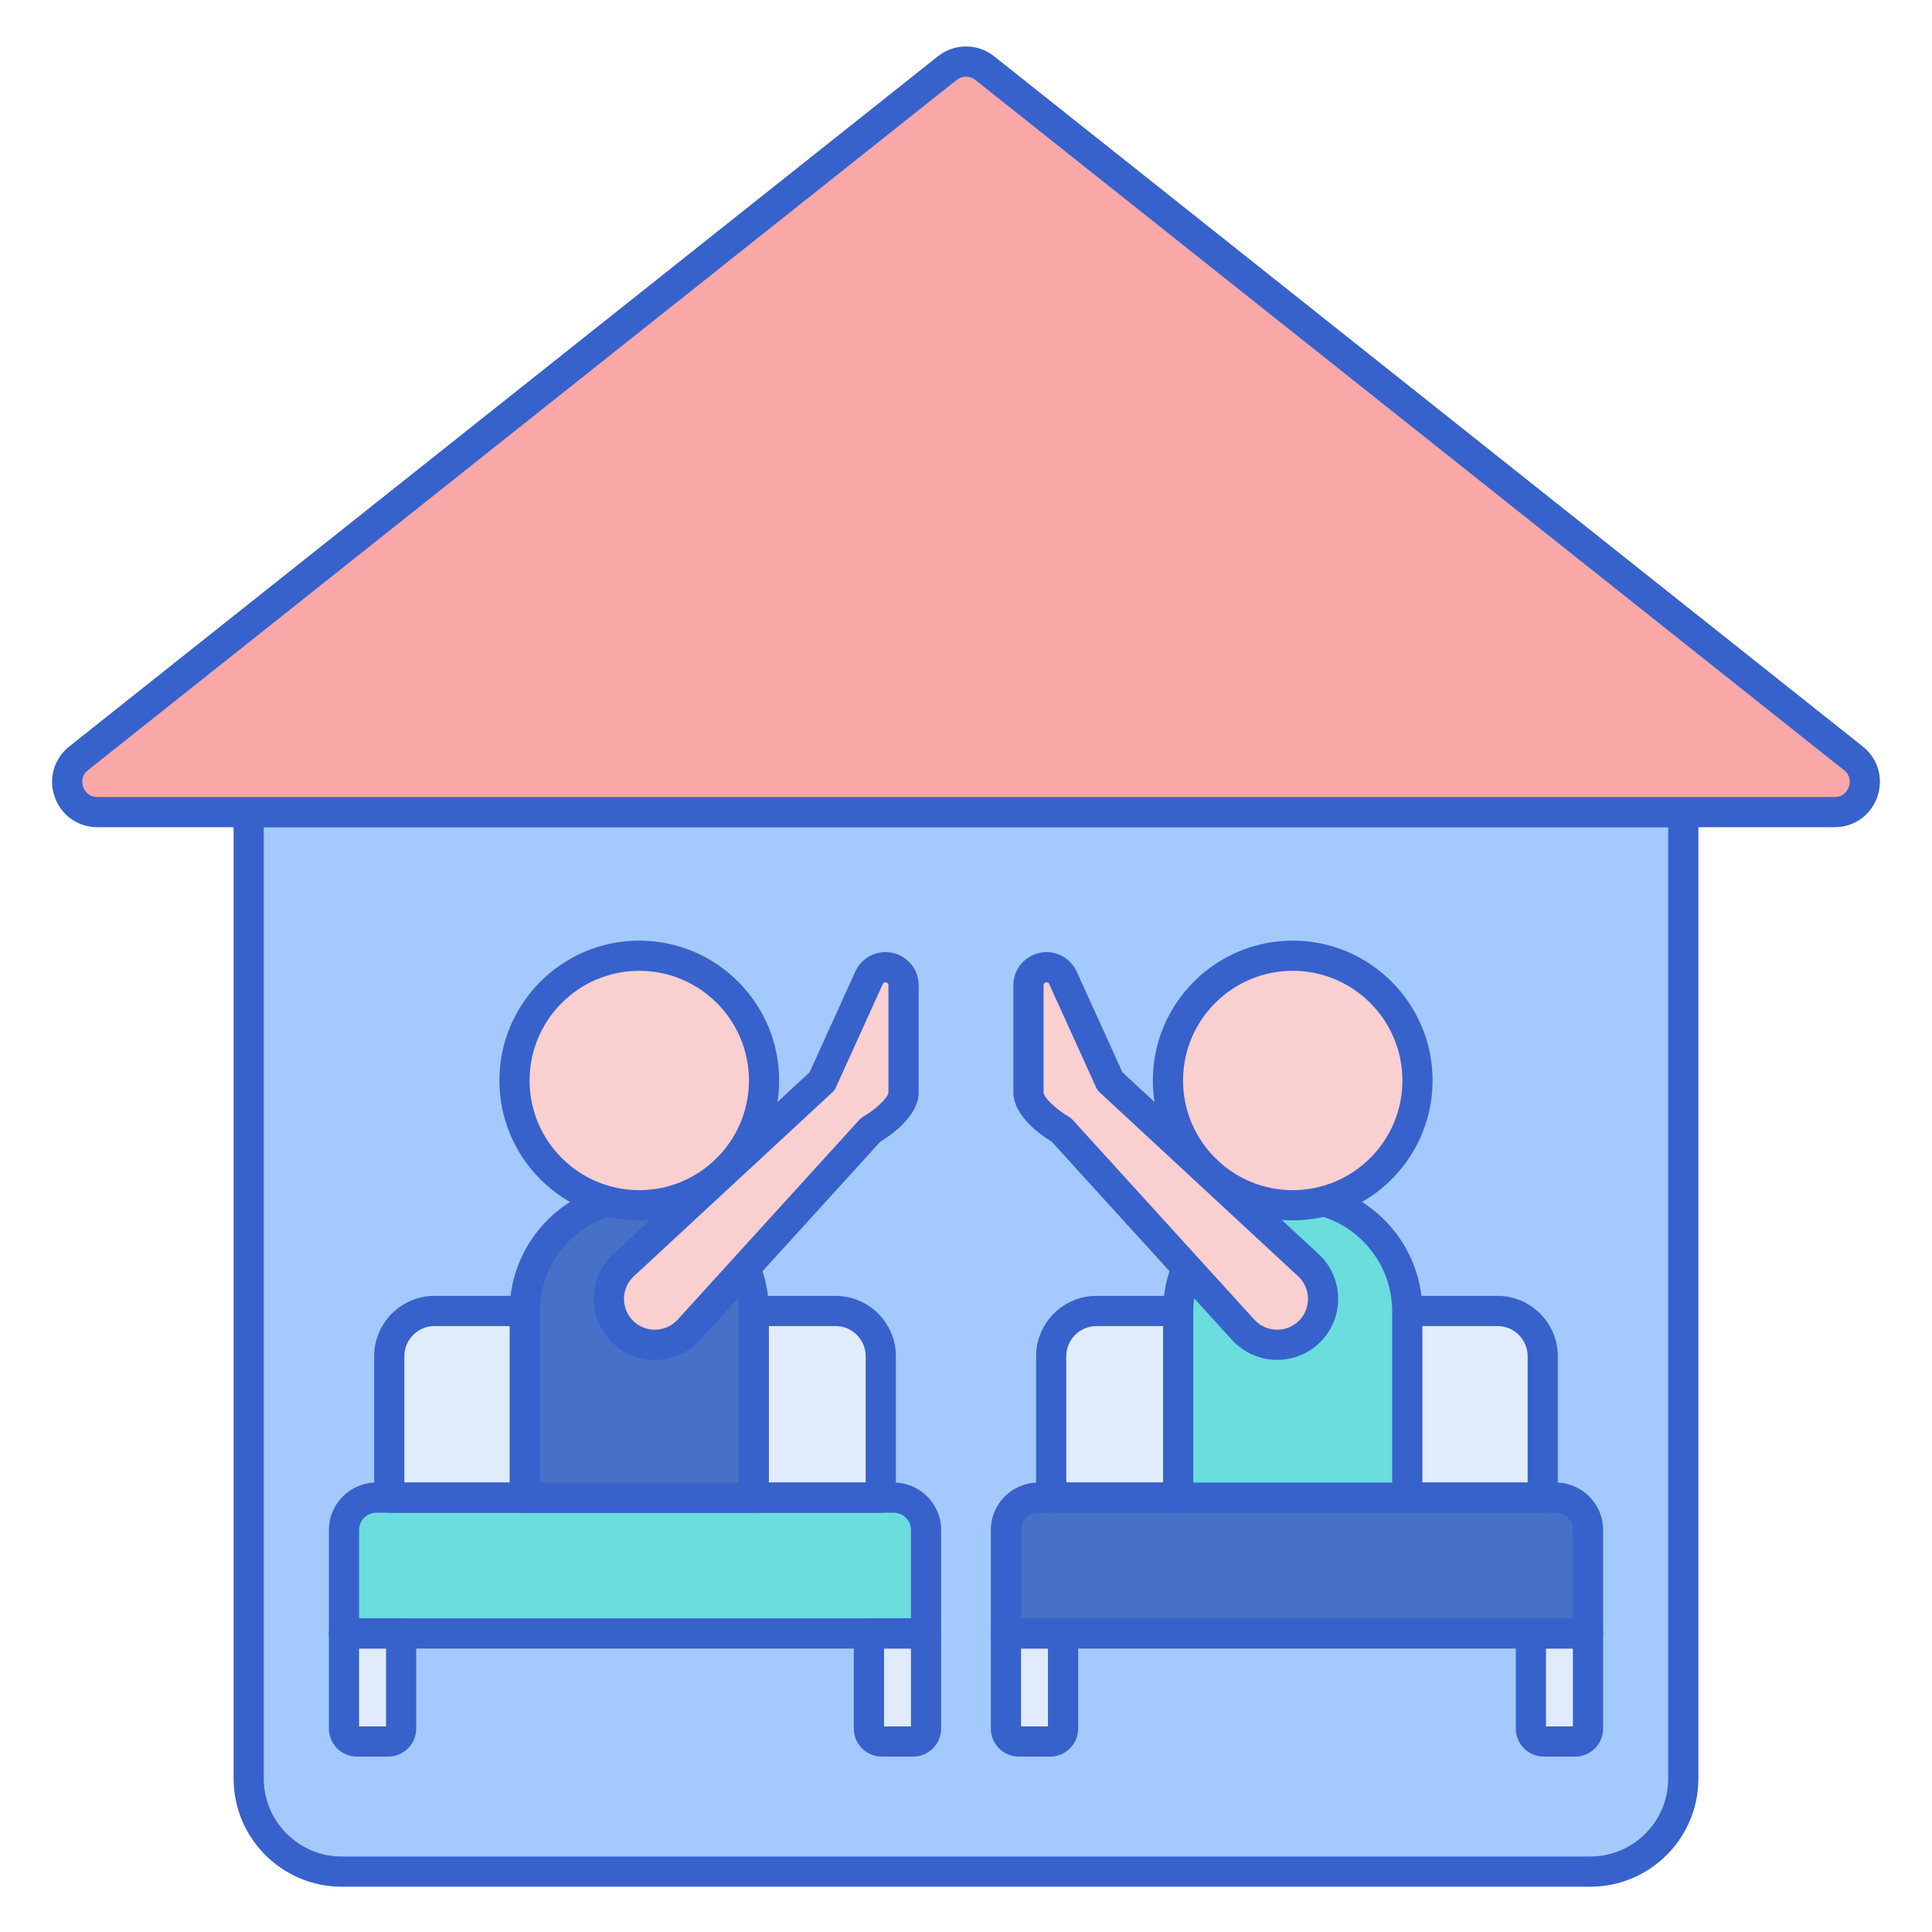 <?xml version="1.0" encoding="utf-8"?>
<!-- Generator: Adobe Illustrator 22.1.0, SVG Export Plug-In . SVG Version: 6.00 Build 0)  -->
<svg version="1.1" id="Layer_1" xmlns="http://www.w3.org/2000/svg" xmlns:xlink="http://www.w3.org/1999/xlink" x="0px" y="0px"
	 viewBox="0 0 256 256" style="enable-background:new 0 0 256 256;" xml:space="preserve">
<style type="text/css">
	.st0{fill:#E0EBFC;}
	.st1{fill:#3762CC;}
	.st2{fill:#4671C6;}
	.st3{fill:#6BDDDD;}
	.st4{fill:#F9A7A7;}
	.st5{fill:#A4C9FF;}
	.st6{fill:#FFEA92;}
	.st7{fill:#F9CFCF;}
	.st8{fill:#FFE164;}
	.st9{fill:#FFDC85;}
	.st10{fill:#FFEA94;}
	.st11{fill:#B9BEFC;}
	.st12{fill:#EAA97D;}
</style>
<g>
	<g>
		<path class="st5" d="M32.953,107.609v128.06c0,6.81,5.521,12.33,12.33,12.33h165.433c6.81,0,12.33-5.52,12.33-12.33v-128.06
			H32.953z"/>
	</g>
	<g>
		<path class="st1" d="M210.717,250H45.283c-7.901,0-14.33-6.429-14.33-14.33V107.609c0-1.104,0.896-2,2-2h190.094
			c1.104,0,2,0.896,2,2V235.67C225.047,243.571,218.618,250,210.717,250z M34.953,109.609V235.67c0,5.696,4.634,10.33,10.33,10.33
			h165.434c5.696,0,10.33-4.634,10.33-10.33V109.609H34.953z"/>
	</g>
	<g>
		<path class="st3" d="M122.708,216.442H45.581V202.73c0-2.366,1.918-4.285,4.285-4.285h68.557c2.366,0,4.285,1.918,4.285,4.285
			V216.442z"/>
	</g>
	<g>
		<path class="st0" d="M51.437,230.76h-4.142c-0.947,0-1.714-0.767-1.714-1.714v-12.604h7.57v12.604
			C53.15,229.993,52.383,230.76,51.437,230.76z"/>
	</g>
	<g>
		<path class="st0" d="M120.994,230.76h-4.142c-0.947,0-1.714-0.767-1.714-1.714v-12.604h7.57v12.604
			C122.708,229.993,121.94,230.76,120.994,230.76z"/>
	</g>
	<g>
		<path class="st0" d="M116.709,198.446h-65.13v-18.737c0-3.313,2.686-5.999,5.999-5.999h53.132c3.313,0,5.999,2.686,5.999,5.999
			V198.446z"/>
	</g>
	<g>
		<path class="st1" d="M122.708,218.441H45.58c-1.104,0-2-0.896-2-2V202.73c0-3.466,2.819-6.285,6.285-6.285h68.558
			c3.466,0,6.285,2.819,6.285,6.285v13.711C124.708,217.546,123.813,218.441,122.708,218.441z M47.58,214.441h73.128V202.73
			c0-1.26-1.025-2.285-2.285-2.285H49.865c-1.26,0-2.285,1.025-2.285,2.285V214.441z"/>
	</g>
	<g>
		<path class="st1" d="M51.437,232.761h-4.142c-2.049,0-3.715-1.666-3.715-3.715v-12.604c0-1.104,0.896-2,2-2h7.57
			c1.104,0,2,0.896,2,2v12.604C55.15,231.095,53.484,232.761,51.437,232.761z M47.58,228.761h3.57v-10.319h-3.57V228.761z"/>
	</g>
	<g>
		<path class="st1" d="M120.994,232.761h-4.143c-2.048,0-3.714-1.666-3.714-3.715v-12.604c0-1.104,0.896-2,2-2h7.57
			c1.104,0,2,0.896,2,2v12.604C124.708,231.095,123.042,232.761,120.994,232.761z M117.138,228.761h3.57v-10.319h-3.57V228.761z"/>
	</g>
	<g>
		<path class="st1" d="M116.709,200.445h-65.13c-1.104,0-2-0.896-2-2v-18.736c0-4.411,3.588-7.999,7.999-7.999h53.132
			c4.411,0,7.999,3.588,7.999,7.999v18.736C118.709,199.55,117.813,200.445,116.709,200.445z M53.579,196.445h61.13v-16.736
			c0-2.205-1.794-3.999-3.999-3.999H57.578c-2.205,0-3.999,1.794-3.999,3.999V196.445z"/>
	</g>
	<g>
		<path class="st2" d="M133.292,216.442h77.127V202.73c0-2.366-1.918-4.285-4.285-4.285h-68.557c-2.366,0-4.285,1.918-4.285,4.285
			V216.442z"/>
	</g>
	<g>
		<path class="st0" d="M204.564,230.76h4.142c0.947,0,1.714-0.767,1.714-1.714v-12.604h-7.57v12.604
			C202.85,229.993,203.617,230.76,204.564,230.76z"/>
	</g>
	<g>
		<path class="st0" d="M135.006,230.76h4.142c0.947,0,1.714-0.767,1.714-1.714v-12.604h-7.57v12.604
			C133.292,229.993,134.06,230.76,135.006,230.76z"/>
	</g>
	<g>
		<path class="st0" d="M139.291,198.446h65.13v-18.737c0-3.313-2.686-5.999-5.999-5.999H145.29c-3.313,0-5.999,2.686-5.999,5.999
			V198.446z"/>
	</g>
	<g>
		<path class="st1" d="M210.42,218.441h-77.128c-1.104,0-2-0.896-2-2V202.73c0-3.466,2.819-6.285,6.285-6.285h68.558
			c3.466,0,6.285,2.819,6.285,6.285v13.711C212.42,217.546,211.524,218.441,210.42,218.441z M135.292,214.441h73.128V202.73
			c0-1.26-1.025-2.285-2.285-2.285h-68.558c-1.26,0-2.285,1.025-2.285,2.285V214.441z"/>
	</g>
	<g>
		<path class="st1" d="M208.705,232.761h-4.142c-2.048,0-3.714-1.666-3.714-3.715v-12.604c0-1.104,0.896-2,2-2h7.57
			c1.104,0,2,0.896,2,2v12.604C212.42,231.095,210.754,232.761,208.705,232.761z M204.85,228.761h3.57v-10.319h-3.57V228.761z"/>
	</g>
	<g>
		<path class="st1" d="M139.148,232.761h-4.143c-2.048,0-3.714-1.666-3.714-3.715v-12.604c0-1.104,0.896-2,2-2h7.57
			c1.104,0,2,0.896,2,2v12.604C142.862,231.095,141.196,232.761,139.148,232.761z M135.292,228.761h3.57v-10.319h-3.57V228.761z"/>
	</g>
	<g>
		<path class="st1" d="M204.421,200.445h-65.13c-1.104,0-2-0.896-2-2v-18.736c0-4.411,3.588-7.999,7.999-7.999h53.132
			c4.411,0,7.999,3.588,7.999,7.999v18.736C206.421,199.55,205.525,200.445,204.421,200.445z M141.291,196.445h61.13v-16.736
			c0-2.205-1.794-3.999-3.999-3.999H145.29c-2.205,0-3.999,1.794-3.999,3.999V196.445z"/>
	</g>
	<g>
		<path class="st4" d="M243.089,107.609H12.911c-3.788,0-5.454-4.775-2.488-7.132L125.512,9.03c1.457-1.158,3.52-1.158,4.977,0
			l115.089,91.447C248.543,102.834,246.877,107.609,243.089,107.609z"/>
	</g>
	<g>
		<path class="st2" d="M99.884,198.446H69.529v-24.667c0-8.382,6.795-15.178,15.178-15.178h0c8.382,0,15.178,6.795,15.178,15.178
			V198.446z"/>
	</g>
	<g>
		<path class="st3" d="M156.116,198.446h30.355v-24.667c0-8.382-6.795-15.178-15.178-15.178h0c-8.382,0-15.178,6.795-15.178,15.178
			V198.446z"/>
	</g>
	<g>
		<path class="st1" d="M243.089,109.609H12.911c-2.589,0-4.813-1.579-5.665-4.023s-0.095-5.063,1.933-6.674L124.268,7.465
			c2.197-1.746,5.268-1.745,7.465-0.001l115.089,91.448c2.027,1.61,2.785,4.229,1.933,6.674S245.678,109.609,243.089,109.609z
			 M128,10.16c-0.438,0-0.878,0.146-1.244,0.437L11.667,102.043c-1.032,0.82-0.754,1.911-0.645,2.226
			c0.11,0.314,0.57,1.341,1.889,1.341h230.178c1.318,0,1.778-1.026,1.889-1.341c0.109-0.314,0.388-1.405-0.645-2.225L129.244,10.596
			C128.878,10.306,128.439,10.16,128,10.16z"/>
	</g>
	<g>
		<path class="st1" d="M186.472,200.445h-30.355c-1.104,0-2-0.896-2-2v-24.667c0-9.472,7.706-17.178,17.178-17.178
			s17.178,7.706,17.178,17.178v24.667C188.472,199.55,187.576,200.445,186.472,200.445z M158.116,196.445h26.355v-22.667
			c0-7.267-5.911-13.178-13.178-13.178s-13.178,5.911-13.178,13.178V196.445z"/>
	</g>
	<g>
		<path class="st1" d="M99.884,200.445H69.528c-1.104,0-2-0.896-2-2v-24.667c0-9.472,7.706-17.178,17.178-17.178
			s17.178,7.706,17.178,17.178v24.667C101.884,199.55,100.988,200.445,99.884,200.445z M71.528,196.445h26.355v-22.667
			c0-7.267-5.911-13.178-13.178-13.178s-13.178,5.911-13.178,13.178V196.445z"/>
	</g>
	<g>
		<circle class="st7" cx="84.706" cy="143.171" r="16.534"/>
	</g>
	<g>
		<path class="st1" d="M84.706,161.704c-10.22,0-18.533-8.313-18.533-18.533s8.313-18.534,18.533-18.534s18.534,8.314,18.534,18.534
			S94.926,161.704,84.706,161.704z M84.706,128.637c-8.014,0-14.533,6.52-14.533,14.534c0,8.014,6.52,14.533,14.533,14.533
			c8.015,0,14.534-6.52,14.534-14.533C99.24,135.156,92.721,128.637,84.706,128.637z"/>
	</g>
	<g>
		<path class="st7" d="M108.932,143.269l6.222-13.708c0.387-0.853,1.239-1.402,2.178-1.402h0c1.32,0,2.391,1.069,2.391,2.387v14.179
			c0,2.51-4.349,4.975-4.349,4.975l-24.097,26.499c-2.418,2.659-6.605,2.659-9.023-0.001l0,0c-2.243-2.467-2.079-6.276,0.366-8.543
			L108.932,143.269z"/>
	</g>
	<g>
		<path class="st1" d="M86.768,180.192c-0.001,0-0.001,0-0.002,0c-2.276,0-4.46-0.966-5.99-2.649
			c-2.966-3.263-2.748-8.357,0.487-11.355l26.016-24.112l6.056-13.342c0.709-1.563,2.278-2.575,3.999-2.575
			c2.421,0,4.391,1.968,4.391,4.387v14.18c0,3.212-3.764,5.757-5.074,6.546l-23.892,26.274
			C91.228,179.228,89.044,180.192,86.768,180.192z M117.333,130.158c-0.153,0-0.293,0.09-0.356,0.228l-6.223,13.71
			c-0.11,0.241-0.267,0.459-0.462,0.64l-26.311,24.386c-1.633,1.514-1.743,4.085-0.246,5.731c0.785,0.864,1.861,1.34,3.031,1.34
			c0,0,0,0,0.001,0c1.169,0,2.245-0.476,3.031-1.339l24.097-26.5c0.143-0.156,0.31-0.29,0.493-0.395
			c1.682-0.96,3.335-2.563,3.335-3.234v-14.18C117.724,130.332,117.549,130.158,117.333,130.158z M108.933,143.269h0.01H108.933z"/>
	</g>
	<g>
		<circle class="st7" cx="171.294" cy="143.171" r="16.534"/>
	</g>
	<g>
		<path class="st1" d="M171.294,161.704c-10.22,0-18.534-8.313-18.534-18.533s8.314-18.534,18.534-18.534
			s18.533,8.314,18.533,18.534S181.514,161.704,171.294,161.704z M171.294,128.637c-8.015,0-14.534,6.52-14.534,14.534
			c0,8.014,6.52,14.533,14.534,14.533c8.014,0,14.533-6.52,14.533-14.533C185.827,135.156,179.308,128.637,171.294,128.637z"/>
	</g>
	<g>
		<path class="st7" d="M147.068,143.269l-6.222-13.708c-0.387-0.853-1.239-1.402-2.178-1.402l0,0c-1.32,0-2.391,1.069-2.391,2.387
			v14.179c0,2.51,4.349,4.975,4.349,4.975l24.097,26.499c2.418,2.659,6.605,2.659,9.023-0.001l0,0
			c2.243-2.467,2.079-6.276-0.366-8.543L147.068,143.269z"/>
	</g>
	<g>
		<path class="st1" d="M169.232,180.192c-2.276,0-4.46-0.965-5.99-2.647l-23.892-26.274c-1.311-0.789-5.074-3.334-5.074-6.546
			v-14.18c0-2.419,1.97-4.387,4.391-4.387c1.721,0,3.29,1.012,3.999,2.577l6.056,13.34l26.016,24.112
			c3.235,2.998,3.453,8.093,0.486,11.356c-1.529,1.683-3.713,2.648-5.989,2.648C169.234,180.192,169.233,180.192,169.232,180.192z
			 M138.667,130.158c-0.216,0-0.391,0.174-0.391,0.387v14.18c0,0.679,1.651,2.281,3.335,3.234c0.184,0.104,0.351,0.238,0.493,0.395
			l24.097,26.5c0.785,0.863,1.862,1.339,3.031,1.339c0.001,0,0.001,0,0.001,0c1.17,0,2.246-0.476,3.03-1.339
			c1.498-1.647,1.388-4.219-0.245-5.732l-26.311-24.386c-0.195-0.181-0.352-0.398-0.462-0.64l-6.223-13.708
			C138.96,130.248,138.82,130.158,138.667,130.158z"/>
	</g>
</g>
</svg>
